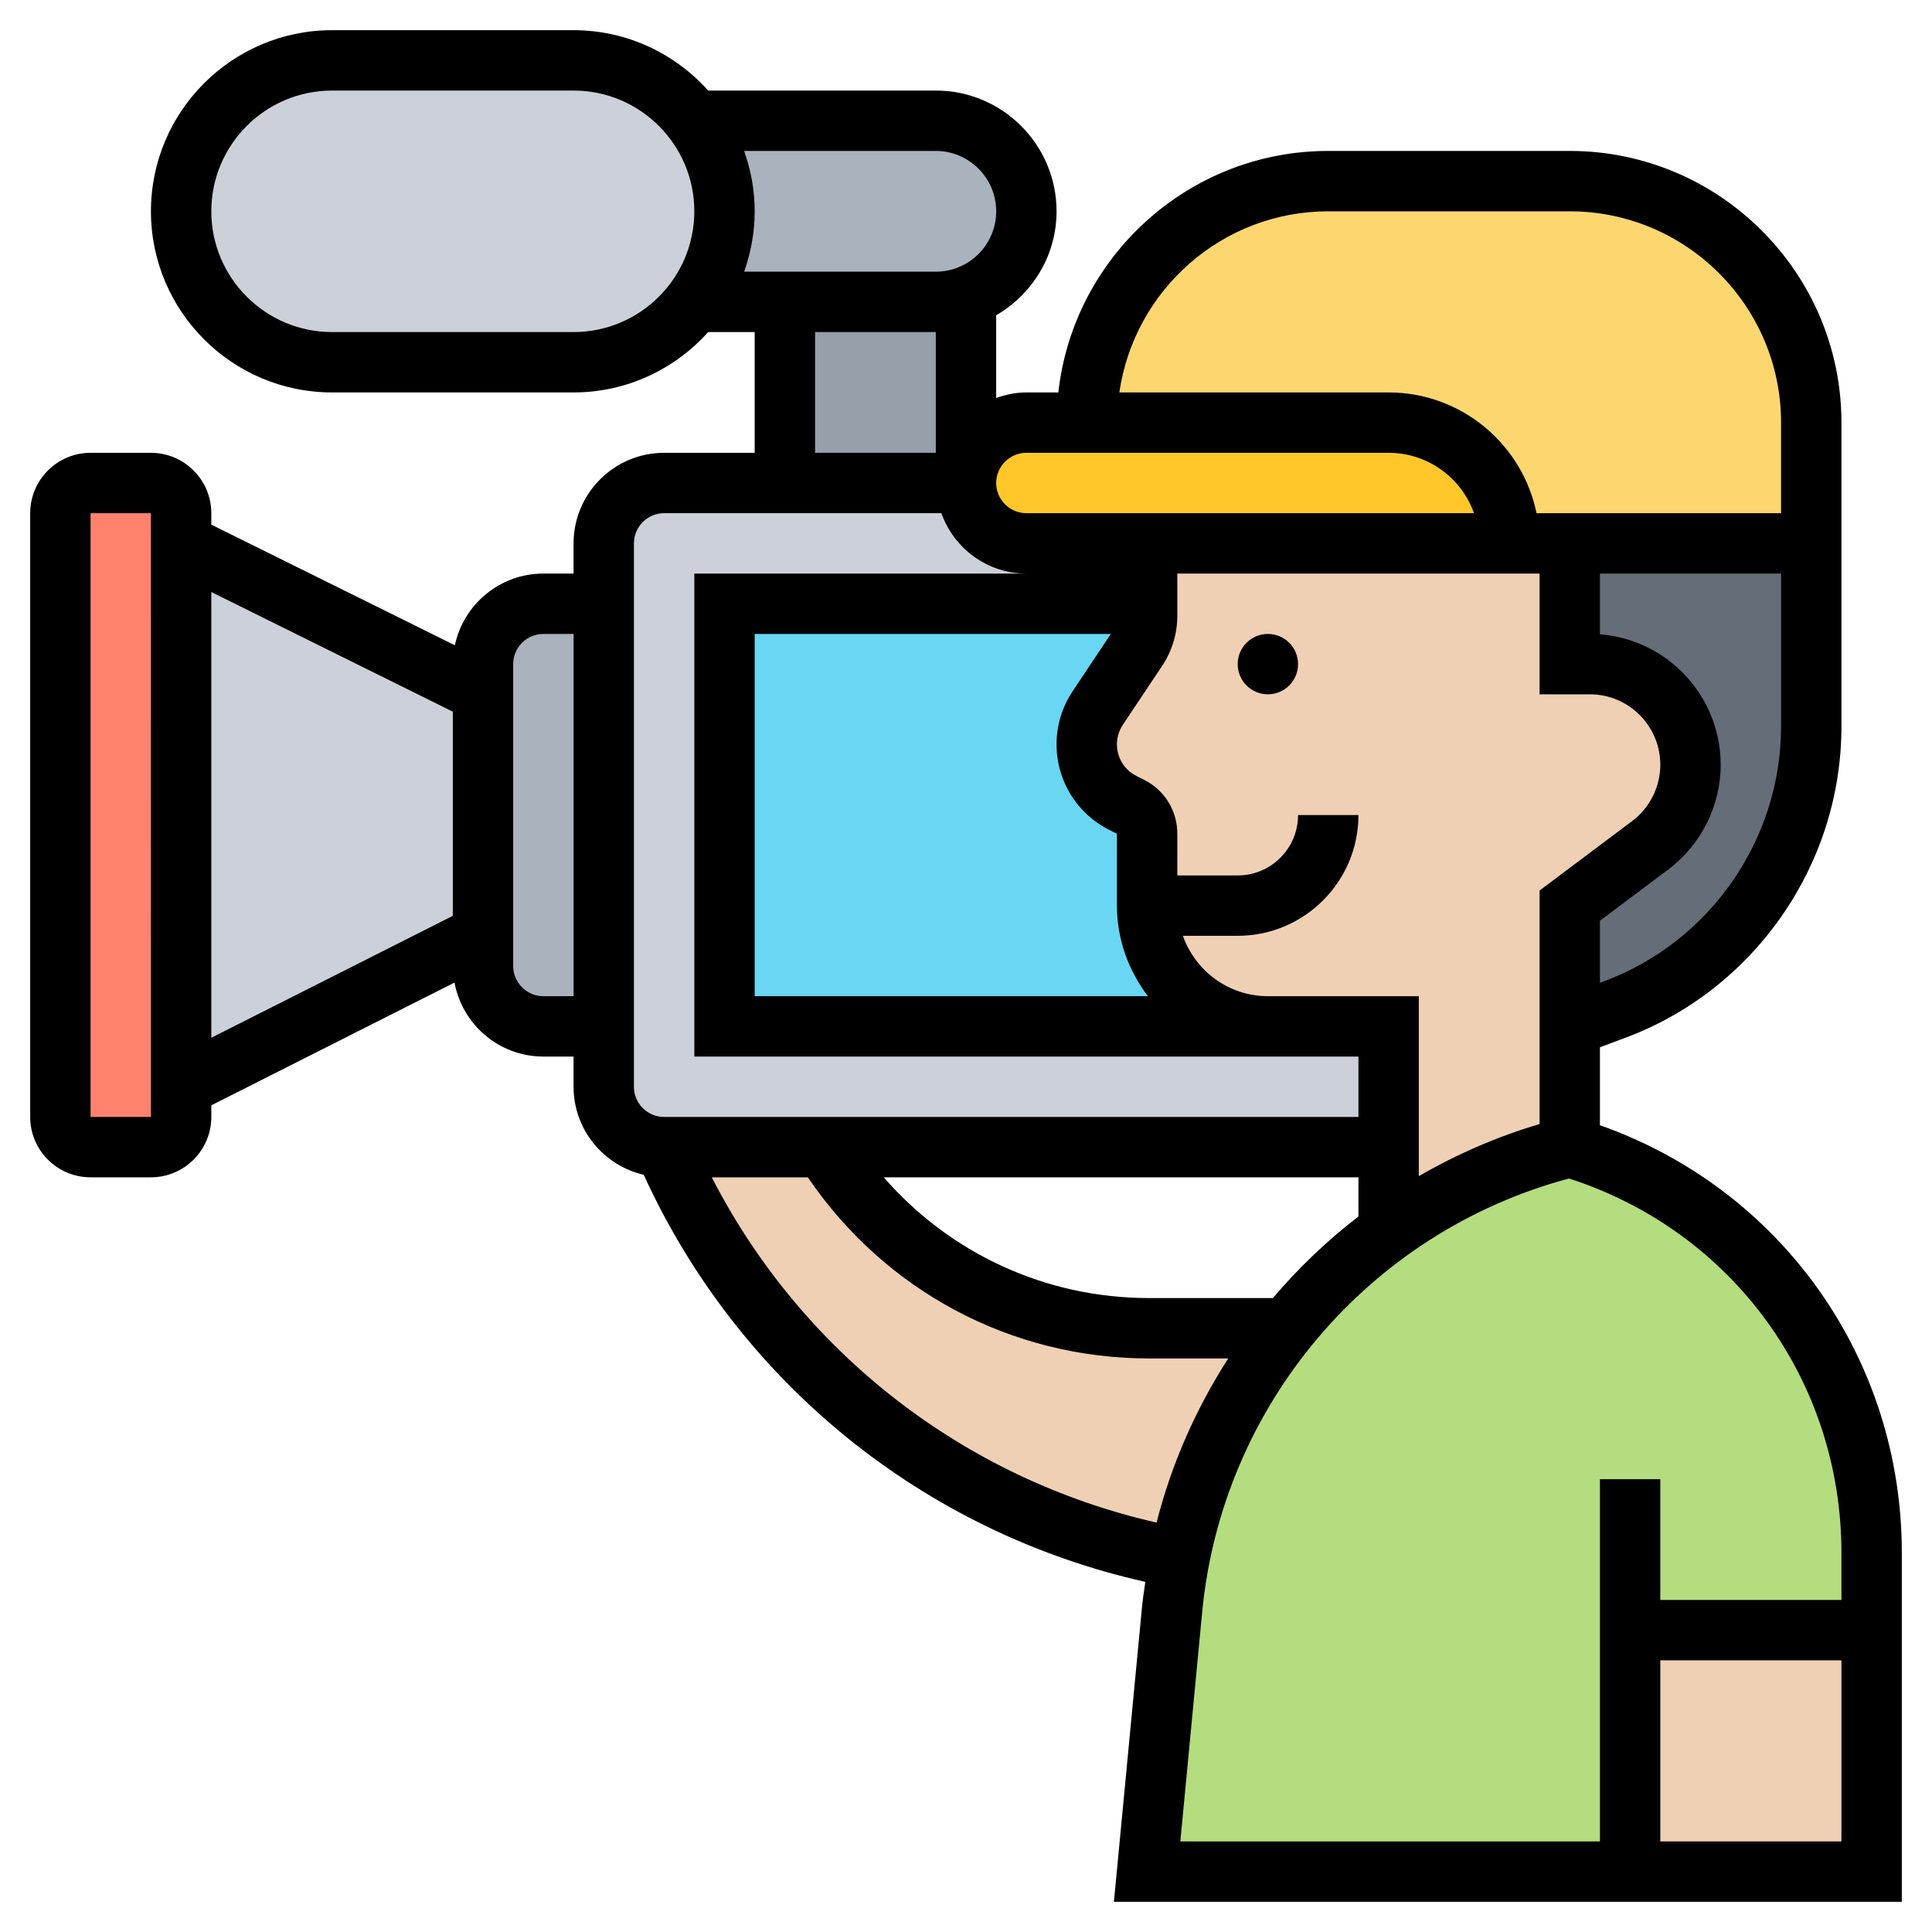 <svg id="Layer_5" enable-background="new 0 0 64 64" height="512" viewBox="0 0 64 64" width="512" xmlns="http://www.w3.org/2000/svg"><g><g><g><path d="m54 54v8h-16l.83-8.69c.05-.57.14-1.14.25-1.69.55-2.84 1.78-5.44 3.54-7.62.97-1.21 2.11-2.29 3.38-3.21 1.77-1.28 3.79-2.24 6-2.79 2.97.89 5.47 2.7 7.23 5.06 1.75 2.36 2.77 5.28 2.77 8.38v2.56z" fill="#b4dd7f"/></g><g><path d="m16 22c0-1.1.9-2 2-2h2v14h-2c-1.1 0-2-.9-2-2v-1.05-8z" fill="#aab2bd"/></g><g><path d="m16 22.95v8l-10 5.05v-18z" fill="#ccd1d9"/></g><g><path d="m6 36v1c0 .55-.45 1-1 1h-2c-.55 0-1-.45-1-1v-20c0-.55.45-1 1-1h2c.55 0 1 .45 1 1v1z" fill="#ff826e"/></g><g><path d="m32 9.82v6.18h-6v-6h5c.35 0 .69-.06 1-.18z" fill="#969faa"/></g><g><path d="m32 9.82c-.31.12-.65.18-1 .18h-5-3c.89-1.79 1-2.38 1-3 0-1.13-.37-2.17-1-3h8c.83 0 1.58.34 2.12.88s.88 1.29.88 2.12c0 1.31-.83 2.42-2 2.82z" fill="#aab2bd"/></g><g><path d="m23 4c.63.83 1 1.87 1 3 0 .62-.11 1.21-1 3-.14.19-.29.37-.46.54-.91.9-2.16 1.46-3.54 1.46h-8c-2.76 0-5-2.24-5-5 0-1.38.56-2.63 1.46-3.54.91-.9 2.16-1.46 3.54-1.46h8c1.63 0 3.09.79 4 2z" fill="#ccd1d9"/></g><g><path d="m34 18h4v2h-14v14h18 1 3v4h-18.73-5.27c-1.1 0-2-.9-2-2v-2-14-2c0-1.1.9-2 2-2h4 6c0 .55.22 1.05.59 1.41.36.37.86.59 1.41.59z" fill="#ccd1d9"/></g><g><path d="m24 20h14v.39c0 .4-.12.79-.34 1.11l-1.3 1.95c-.23.36-.36.78-.36 1.21 0 .82.46 1.57 1.2 1.94l.25.12c.34.17.55.52.55.9v2.38c0 2.21 1.79 4 4 4h-18z" fill="#69d6f4"/></g><g><path d="m60 14v4h-8-2c0-2.21-1.79-4-4-4h-10c0-4.42 3.58-8 8-8h8c4.42 0 8 3.58 8 8z" fill="#fcd770"/></g><g><path d="m50 18h-12-4c-.55 0-1.05-.22-1.41-.59-.37-.36-.59-.86-.59-1.41 0-1.1.9-2 2-2h2 10c2.21 0 4 1.79 4 4z" fill="#ffc729"/></g><g><path d="m60 18v6.07c0 4.17-2.59 7.9-6.49 9.36l-1.51.57v-4l2.67-2c.84-.63 1.33-1.62 1.33-2.67 0-.92-.37-1.75-.98-2.35-.6-.61-1.43-.98-2.35-.98h-.67v-4z" fill="#656d78"/></g><g><path d="m54 54h8v8h-8z" fill="#f0d0b4"/></g><g><path d="m38.06 44h4.56c-1.76 2.18-2.99 4.78-3.54 7.62h-.01c-7.52-1.37-13.99-6.42-17.07-13.62h5.27c2.32 3.73 6.4 6 10.79 6z" fill="#f0d0b4"/></g><g><path d="m38 30v-2.38c0-.38-.21-.73-.55-.9l-.25-.12c-.74-.37-1.2-1.12-1.2-1.94 0-.43.13-.85.36-1.21l1.3-1.95c.22-.32.34-.71.34-1.11v-.39-2h12 2v4h.67c.92 0 1.75.37 2.35.98.61.6.98 1.43.98 2.35 0 1.05-.49 2.04-1.33 2.67l-2.67 2v4 2 1 1c-2.21.55-4.23 1.51-6 2.79v-2.79-4h-3-1c-2.21 0-4-1.79-4-4z" fill="#f0d0b4"/></g></g><g><circle cx="42" cy="22" r="1"/><path d="m53 37.274v-.274-1-1.307l.862-.323c4.27-1.601 7.138-5.74 7.138-10.3v-10.07c0-4.963-4.038-9-9-9h-8c-4.624 0-8.442 3.507-8.941 8h-1.059c-.352 0-.686.072-1 .184v-2.741c1.19-.693 2-1.969 2-3.443 0-2.206-1.794-4-4-4h-7.54c-1.1-1.224-2.689-2-4.46-2h-8c-3.309 0-6 2.691-6 6s2.691 6 6 6h8c1.771 0 3.36-.776 4.46-2h1.54v4h-3c-1.654 0-3 1.346-3 3v1h-1c-1.44 0-2.644 1.02-2.932 2.375l-8.068-3.996v-.379c0-1.103-.897-2-2-2h-2c-1.103 0-2 .897-2 2v20c0 1.103.897 2 2 2h2c1.103 0 2-.897 2-2v-.385l8.056-4.066c.259 1.393 1.478 2.451 2.944 2.451h1v1c0 1.421.996 2.609 2.325 2.917 3.139 6.87 9.266 11.835 16.616 13.485-.038.272-.083.542-.109.817l-.932 9.781h26.1v-11.56c0-6.439-3.988-12.041-10-14.166zm-2-.274v.236c-1.417.419-2.754 1.005-4 1.726v-5.962h-4-1c-1.302 0-2.402-.839-2.816-2h1.816c2.206 0 4-1.794 4-4h-2c0 1.103-.897 2-2 2h-2v-1.382c0-.764-.424-1.449-1.106-1.789l-.246-.123c-.399-.2-.648-.602-.648-1.049 0-.231.068-.456.197-.649l1.299-1.948c.33-.495.504-1.07.504-1.665v-1.395h12v4h1.667c1.286 0 2.333 1.047 2.333 2.333 0 .73-.349 1.429-.934 1.867l-3.066 2.3v6.5zm-8.834 6h-4.102c-3.428 0-6.589-1.476-8.79-4h15.726v1.298c-1.04.799-1.988 1.707-2.834 2.702zm-5.412-15.505.246.123v2.382c0 1.13.391 2.162 1.026 3h-13.026v-12h11.798l-1.265 1.898c-.349.523-.533 1.131-.533 1.759 0 1.209.672 2.297 1.754 2.838zm16.406 5.002-.16.06v-2.057l2.267-1.7c1.085-.815 1.733-2.111 1.733-3.467 0-2.277-1.766-4.149-4-4.32v-2.013h6v5.07c0 3.731-2.347 7.118-5.84 8.427zm-9.16-25.497h8c3.86 0 7 3.141 7 7v3h-8.101c-.464-2.279-2.485-4-4.899-4h-8.92c.488-3.386 3.401-6 6.92-6zm-10 8h12c1.304 0 2.416.836 2.829 2h-14.829c-.551 0-1-.448-1-1s.449-1 1-1zm-15-4h-8c-2.206 0-4-1.794-4-4s1.794-4 4-4h8c2.206 0 4 1.794 4 4s-1.794 4-4 4zm5.65-6h6.35c1.103 0 2 .897 2 2s-.897 2-2 2h-6.35c.222-.627.35-1.298.35-2s-.128-1.373-.35-2zm2.35 6h4v4h-4zm-24 26v-20h2l.001 20zm4-17.388 8 3.963v6.764l-8 4.038zm11 13.388c-.551 0-1-.448-1-1v-10c0-.552.449-1 1-1h1v12zm3-15c0-.552.449-1 1-1h9.184c.414 1.161 1.514 2 2.816 2h-11v16h19 1 2v2h-23c-.551 0-1-.448-1-1zm2.579 21h3.181c2.556 3.757 6.727 6 11.303 6h2.624c-1.065 1.658-1.879 3.487-2.374 5.438-6.381-1.454-11.754-5.631-14.734-11.438zm16.244 14.408c.653-6.853 5.521-12.593 12.152-14.369 5.41 1.744 9.025 6.693 9.025 12.401v1.56h-6v-4h-2v12h-13.9zm15.177 7.592v-6h6v6z"/></g></g></svg>